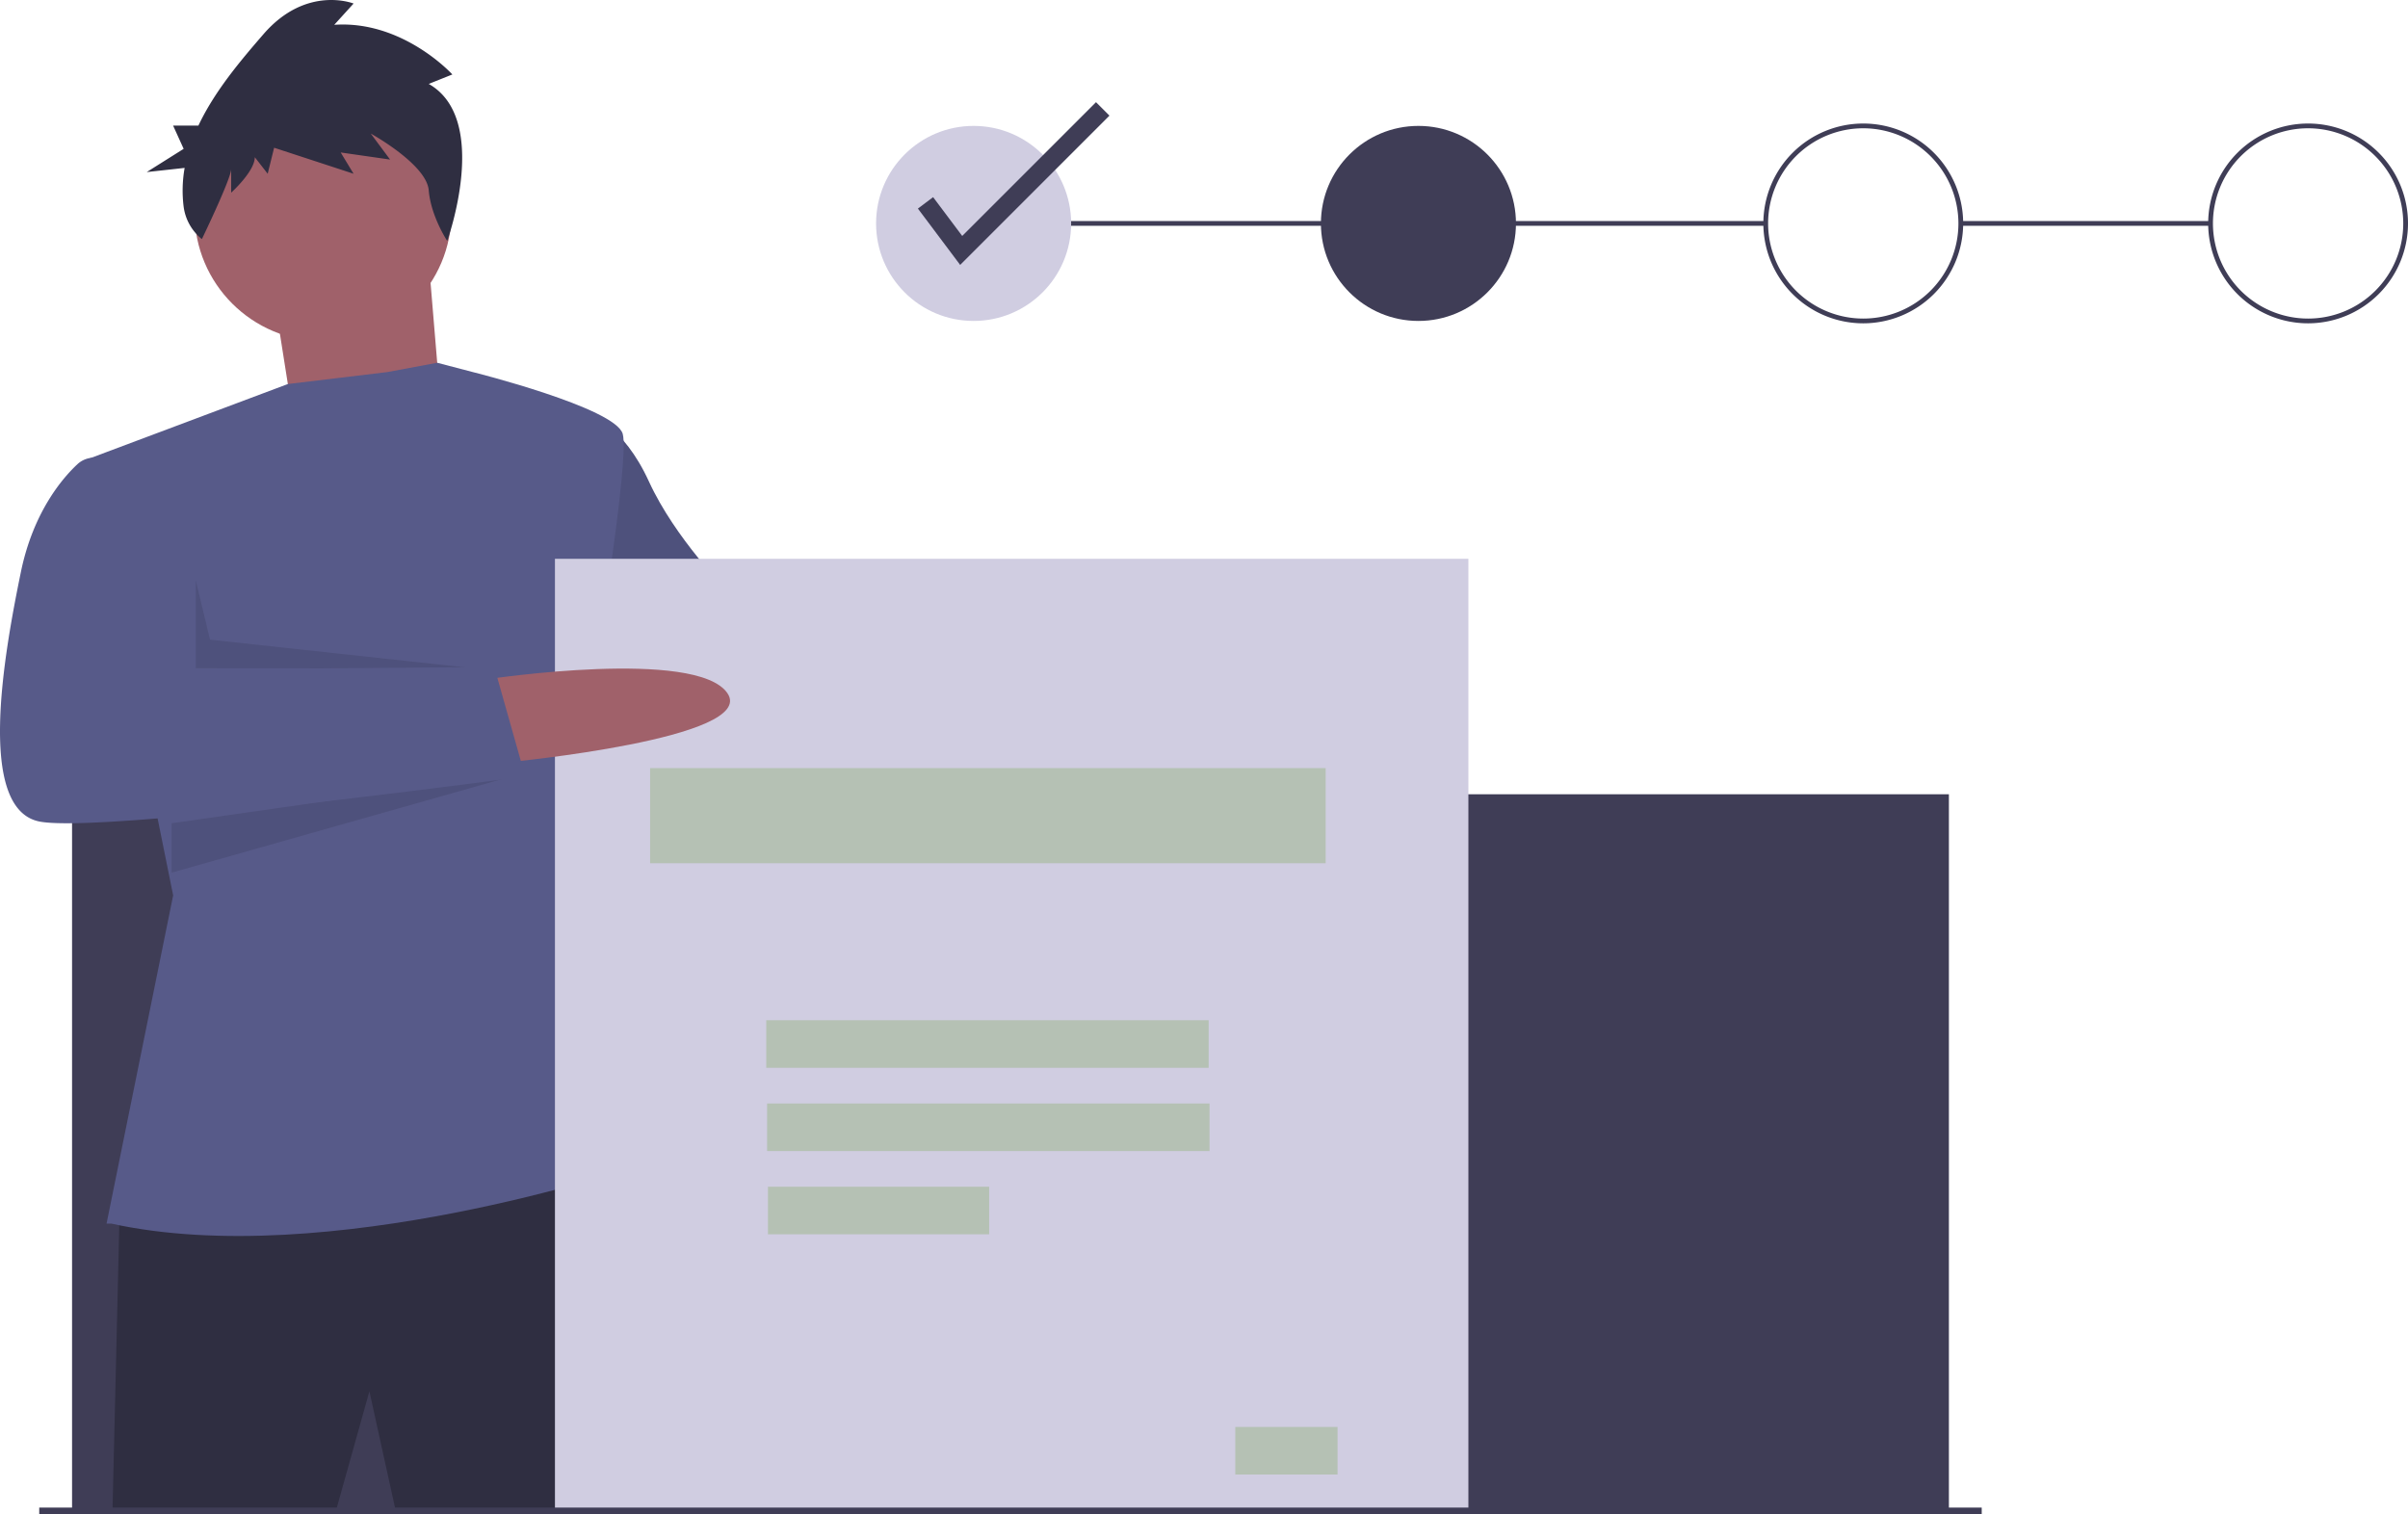 <svg id="e4efdc2f-150c-4196-a68d-a8467dcc9971" data-name="Layer 1" xmlns="http://www.w3.org/2000/svg" width="1012.293" height="636.613" viewBox="0 0 1012.293 636.613"><title>fill_forms</title><path d="M472.647,398.128s83,4,88,33-97,3-97,3Z" transform="translate(-93.853 -131.694)" fill="#a0616a"/><path d="M341.647,306.128s14,4,25,28,33,46,33,46l89,17-15,45-85-11-53-30Z" transform="translate(-93.853 -131.694)" fill="#575a89"/><path d="M341.647,306.128s14,4,25,28,33,46,33,46l89,17-15,45-85-11-53-30Z" transform="translate(-93.853 -131.694)" opacity="0.1"/><rect x="824.293" y="92.934" width="105" height="2" fill="#3f3d56"/><rect x="409.293" y="92.934" width="333" height="2" fill="#3f3d56"/><rect x="30.293" y="333.934" width="789" height="301" fill="#3f3d56"/><polygon points="115.793 128.434 124.793 185.434 186.793 188.434 179.793 104.434 115.793 128.434" fill="#a0616a"/><path d="M144.147,640.628l-3,126h94l14-50,11,50h98s2-144-9-145S144.147,640.628,144.147,640.628Z" transform="translate(-93.853 -131.694)" fill="#2f2e41"/><circle cx="135.793" cy="89.434" r="54" fill="#a0616a"/><path d="M138.647,646.128l28-138-37-183,85.214-31.976,41.786-5.024,21.007-3.921,14.993,3.921s60,15,63,26-12,101-12,101l-14,74,31,133s-129,44-220,24Z" transform="translate(-93.853 -131.694)" fill="#575a89"/><polygon points="82.293 243.934 82.293 280.934 200.285 281.095 88.293 268.934 82.293 243.934" opacity="0.1"/><polygon points="72.159 346.12 220.293 324.934 72.159 366.89 72.159 346.12" opacity="0.1"/><polygon points="307.293 248.934 291.412 306.159 318.293 250.822 307.293 248.934" opacity="0.1"/><path d="M274.087,166.972l9.93-3.975s-20.763-22.859-49.65-20.871l8.125-8.945s-19.86-7.951-37.915,12.92c-9.491,10.971-20.472,23.868-27.318,38.395H166.625l4.438,9.773-15.534,9.773,15.945-1.755a54.612,54.612,0,0,0-.433,16.21,20.974,20.974,0,0,0,7.68,13.721h0s12.315-25.491,12.315-29.467v9.939s9.93-8.945,9.93-14.908l5.416,6.957,2.708-10.932,33.401,10.932-5.416-8.945,20.763,2.982-8.125-10.932s23.471,12.92,24.374,23.853c.903,10.932,7.773,21.291,7.773,21.291S300.267,181.879,274.087,166.972Z" transform="translate(-93.853 -131.694)" fill="#2f2e41"/><rect x="233.293" y="234.934" width="384" height="401" fill="#d0cde1"/><rect x="273.293" y="322.934" width="284" height="40" fill="#b5c1b4"/><rect x="322.116" y="428.934" width="185.994" height="20" fill="#b5c1b4"/><rect x="322.475" y="463.934" width="185.994" height="20" fill="#b5c1b4"/><rect x="322.834" y="498.934" width="92.997" height="20" fill="#b5c1b4"/><rect x="519.293" y="599.934" width="43" height="20" fill="#b5c1b4"/><path d="M299.647,417.128s87-13,100,6-92,29-92,29Z" transform="translate(-93.853 -131.694)" fill="#a0616a"/><path d="M139.647,324.128h-6.266a10.215,10.215,0,0,0-6.956,2.707c-5.948,5.523-18.525,19.775-23.778,45.293-7,34-19,100,8,105s204-19,204-19l-13-46-128,1s2-22-2-36S139.647,324.128,139.647,324.128Z" transform="translate(-93.853 -131.694)" fill="#575a89"/><circle cx="409.293" cy="93.934" r="41" fill="#d0cde1"/><circle cx="596.293" cy="93.934" r="41" fill="#3f3d56"/><path d="M877.147,267.628a42,42,0,1,1,42-42A42.047,42.047,0,0,1,877.147,267.628Zm0-82a40,40,0,1,0,40,40A40.046,40.046,0,0,0,877.147,185.628Z" transform="translate(-93.853 -131.694)" fill="#3f3d56"/><path d="M1064.147,267.628a42,42,0,1,1,42-42A42.047,42.047,0,0,1,1064.147,267.628Zm0-82a40,40,0,1,0,40,40A40.046,40.046,0,0,0,1064.147,185.628Z" transform="translate(-93.853 -131.694)" fill="#3f3d56"/><polygon points="403.641 111.377 385.873 87.688 392.273 82.887 404.506 99.197 460.745 42.959 466.401 48.615 403.641 111.377" fill="#3f3d56"/><rect x="16.496" y="633.831" width="816.595" height="2.782" fill="#3f3d56"/></svg>